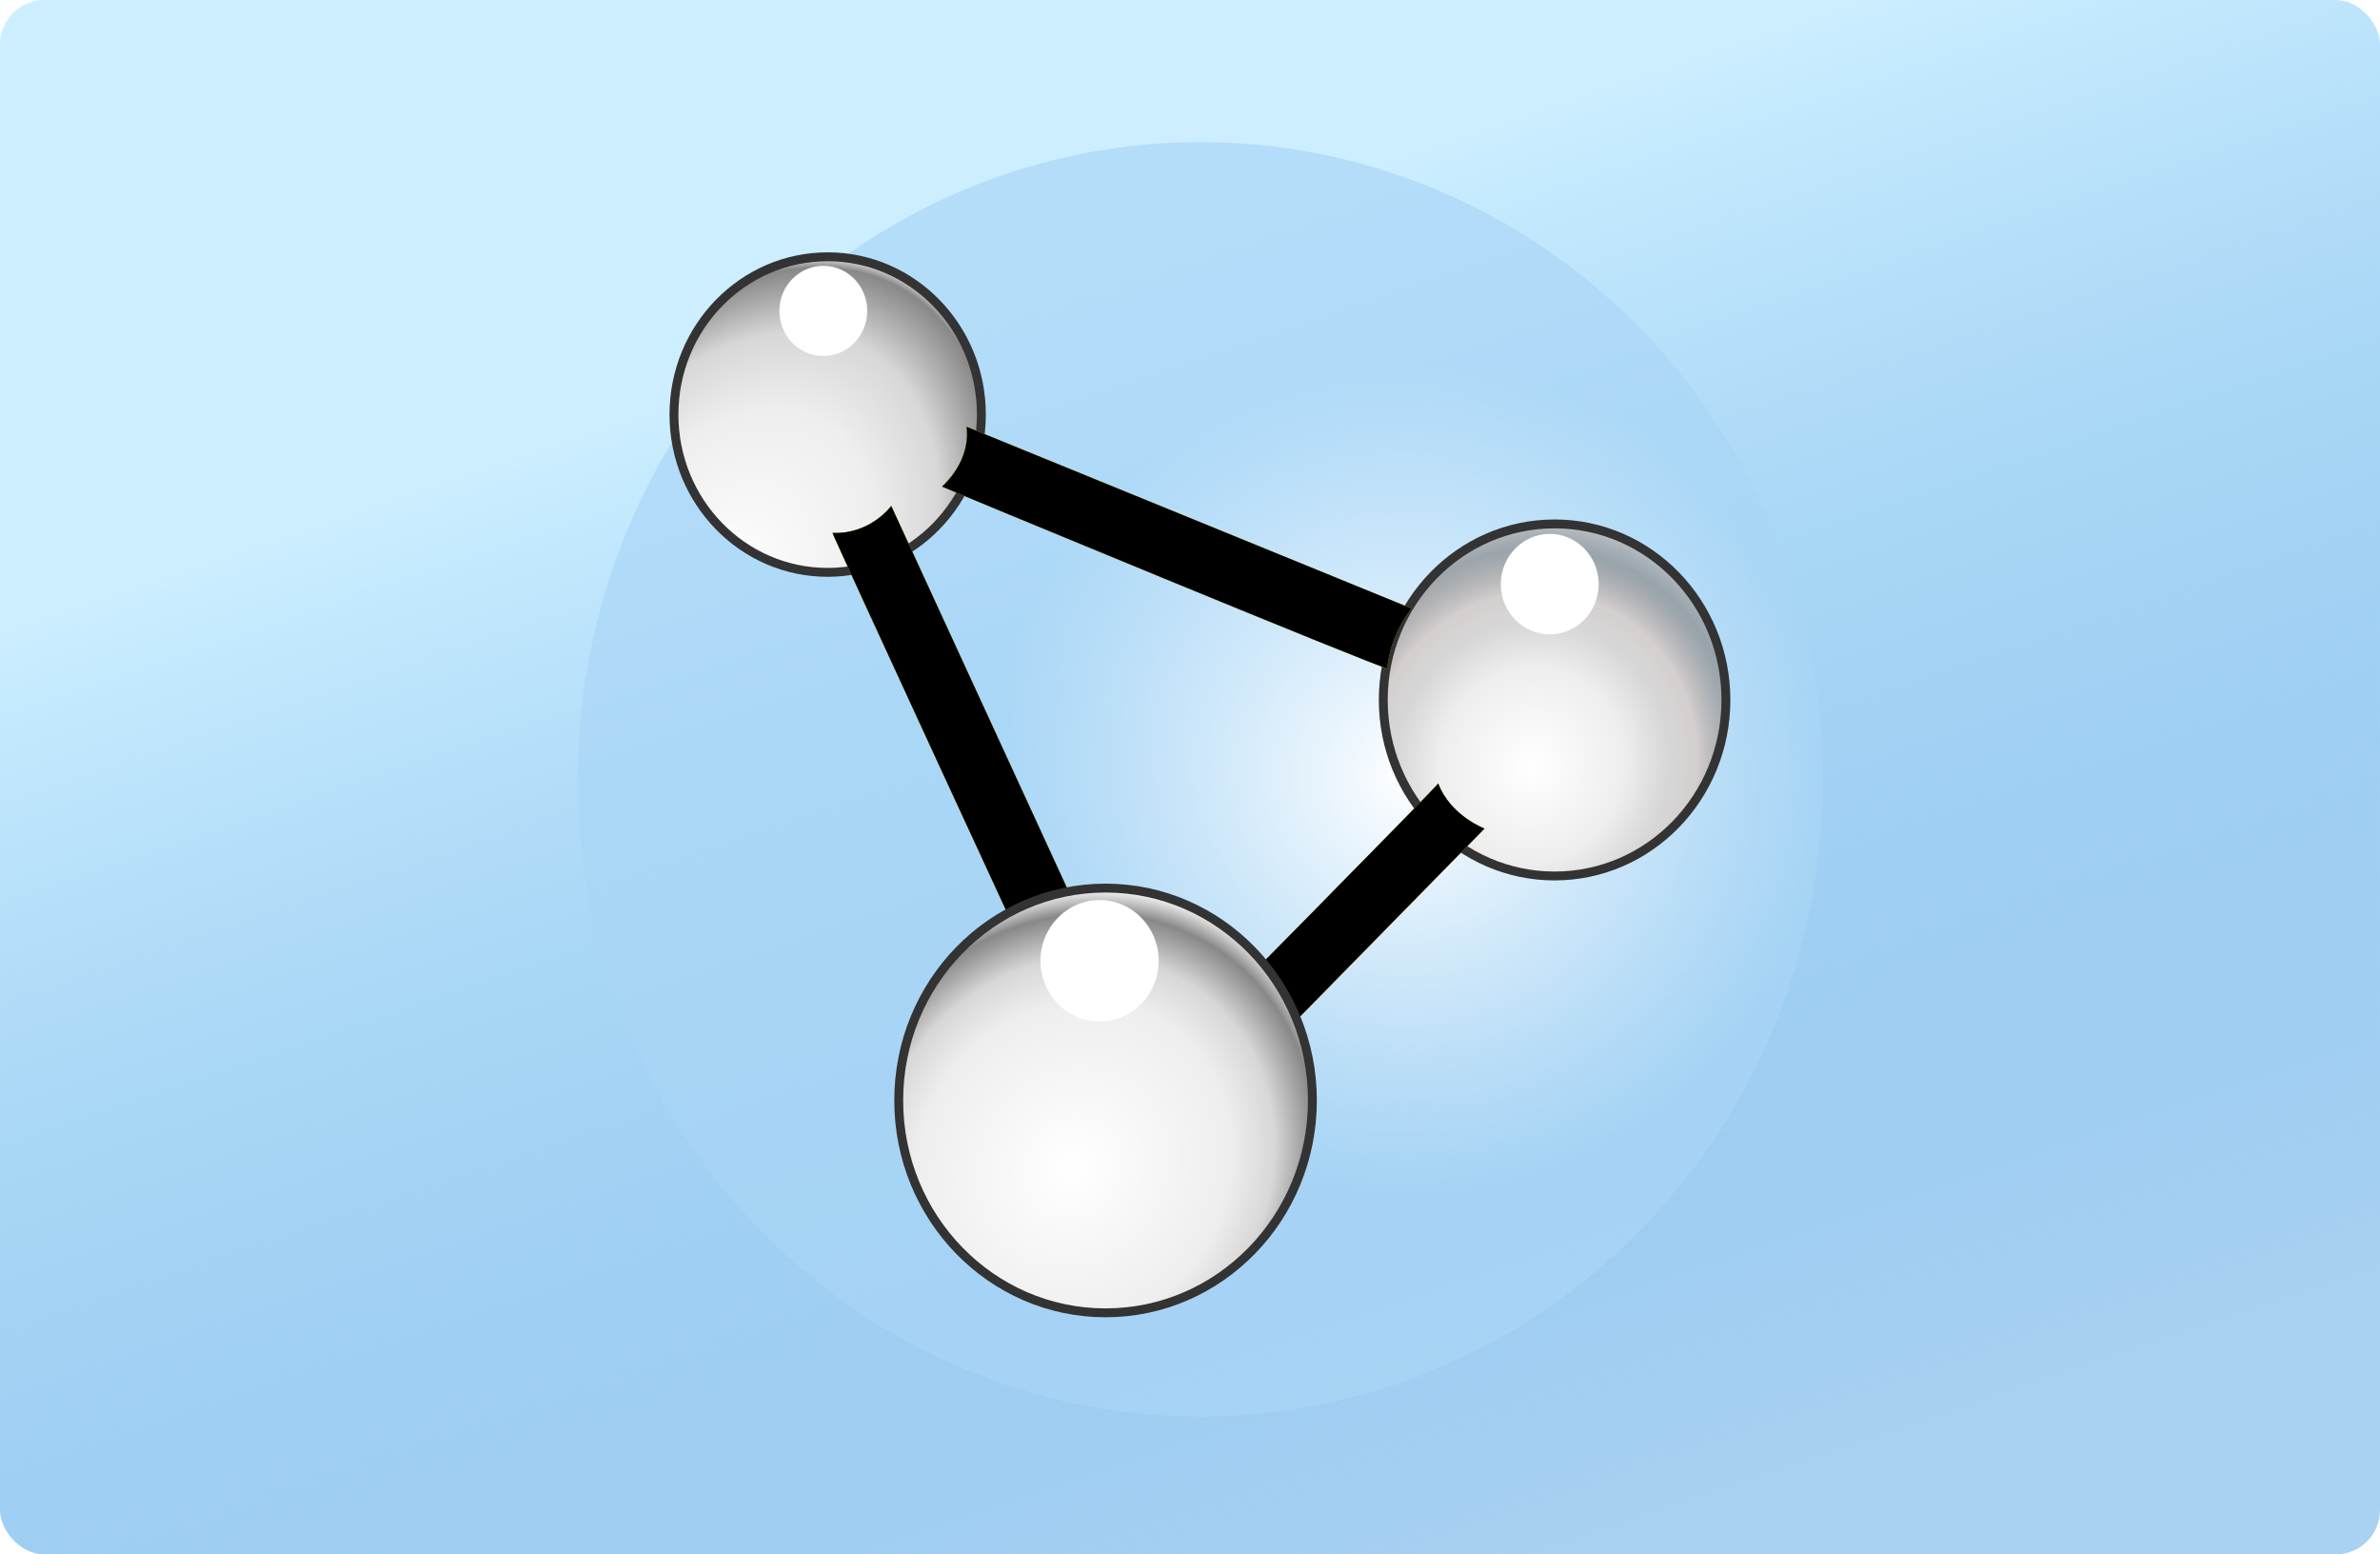 <?xml version="1.0" encoding="UTF-8"?>
<svg viewBox="0 0 268 175" version="1.1" xmlns="http://www.w3.org/2000/svg" xmlns:xlink="http://www.w3.org/1999/xlink">
    <!-- Generator: Sketch 44 (41411) - http://www.bohemiancoding.com/sketch -->
    <title>ICON</title>
    <desc>Created with Sketch.</desc>
    <defs>
        <linearGradient x1="91.497%" y1="86.75%" x2="53.088%" y2="13.258%" id="linearGradient-1">
            <stop stop-color="#298EDF" stop-opacity="0.409" offset="0%"></stop>
            <stop stop-color="#CCEEFF" offset="100%"></stop>
        </linearGradient>
        <radialGradient cx="66.919%" cy="49.746%" fx="66.919%" fy="49.746%" r="33.317%" gradientTransform="translate(0.669,0.497),scale(1,0.977),rotate(6.982),translate(-0.669,-0.497)" id="radialGradient-2">
            <stop stop-color="#FFFFFF" offset="0%"></stop>
            <stop stop-color="#A9D6F6" stop-opacity="0.703" offset="100%"></stop>
        </radialGradient>
        <filter x="-107.0%" y="-104.6%" width="314.0%" height="309.1%" filterUnits="objectBoundingBox" id="filter-3">
            <feGaussianBlur stdDeviation="49.773 4.757" in="SourceGraphic"></feGaussianBlur>
        </filter>
        <radialGradient cx="43.418%" cy="68.499%" fx="43.418%" fy="68.499%" r="83.349%" gradientTransform="translate(0.434,0.685),scale(1,0.973),rotate(108.289),scale(1,0.94),translate(-0.434,-0.685)" id="radialGradient-4">
            <stop stop-color="#FFFFFF" offset="0%"></stop>
            <stop stop-color="#EEEEEE" offset="34.407%"></stop>
            <stop stop-color="#D7D7D7" offset="50.086%"></stop>
            <stop stop-color="#D5CFCF" offset="60.904%"></stop>
            <stop stop-color="#888888" stop-opacity="0.693" offset="76.458%"></stop>
            <stop stop-color="#FFFFFF" offset="97.838%"></stop>
            <stop stop-color="#EEEEEE" offset="100%"></stop>
        </radialGradient>
        <radialGradient cx="15.741%" cy="105.965%" fx="15.741%" fy="105.965%" r="125.504%" gradientTransform="translate(0.157,1.06),scale(1,0.974),rotate(-58.493),scale(1,0.662),translate(-0.157,-1.06)" id="radialGradient-5">
            <stop stop-color="#FFFFFF" offset="0%"></stop>
            <stop stop-color="#EEEEEE" offset="51%"></stop>
            <stop stop-color="#D7D7D7" offset="73%"></stop>
            <stop stop-color="#888888" offset="91.134%"></stop>
            <stop stop-color="#FFFFFF" offset="95%"></stop>
            <stop stop-color="#EEEEEE" offset="100%"></stop>
        </radialGradient>
        <path d="M128.929,34.637 C133.259,36.625 136.201,34.637 136.201,34.637 L136.201,88.782 C136.201,88.782 132.82,87.614 128.929,88.782 C128.639,88.802 128.878,34.784 128.929,34.637 Z" id="path-6"></path>
        <filter x="-148.4%" y="-20.3%" width="396.8%" height="140.6%" filterUnits="objectBoundingBox" id="filter-7">
            <feOffset dx="0" dy="2" in="SourceAlpha" result="shadowOffsetOuter1"></feOffset>
            <feGaussianBlur stdDeviation="2" in="shadowOffsetOuter1" result="shadowBlurOuter1"></feGaussianBlur>
            <feColorMatrix values="0 0 0 0 0.839   0 0 0 0 0.131   0 0 0 0 0.131  0 0 0 0.5 0" type="matrix" in="shadowBlurOuter1" result="shadowMatrixOuter1"></feColorMatrix>
            <feOffset dx="0" dy="-2" in="SourceAlpha" result="shadowOffsetOuter2"></feOffset>
            <feGaussianBlur stdDeviation="2" in="shadowOffsetOuter2" result="shadowBlurOuter2"></feGaussianBlur>
            <feColorMatrix values="0 0 0 0 0.839   0 0 0 0 0.129   0 0 0 0 0.129  0 0 0 0.5 0" type="matrix" in="shadowBlurOuter2" result="shadowMatrixOuter2"></feColorMatrix>
            <feMerge>
                <feMergeNode in="shadowMatrixOuter1"></feMergeNode>
                <feMergeNode in="shadowMatrixOuter2"></feMergeNode>
            </feMerge>
        </filter>
        <filter x="-134.9%" y="-18.5%" width="369.8%" height="136.9%" filterUnits="objectBoundingBox" id="filter-8">
            <feGaussianBlur stdDeviation="1.5" in="SourceAlpha" result="shadowBlurInner1"></feGaussianBlur>
            <feOffset dx="0" dy="1" in="shadowBlurInner1" result="shadowOffsetInner1"></feOffset>
            <feComposite in="shadowOffsetInner1" in2="SourceAlpha" operator="arithmetic" k2="-1" k3="1" result="shadowInnerInner1"></feComposite>
            <feColorMatrix values="0 0 0 0 0.839   0 0 0 0 0.129   0 0 0 0 0.129  0 0 0 0.5 0" type="matrix" in="shadowInnerInner1" result="shadowMatrixInner1"></feColorMatrix>
            <feGaussianBlur stdDeviation="1.5" in="SourceAlpha" result="shadowBlurInner2"></feGaussianBlur>
            <feOffset dx="0" dy="-1" in="shadowBlurInner2" result="shadowOffsetInner2"></feOffset>
            <feComposite in="shadowOffsetInner2" in2="SourceAlpha" operator="arithmetic" k2="-1" k3="1" result="shadowInnerInner2"></feComposite>
            <feColorMatrix values="0 0 0 0 0.839   0 0 0 0 0.129   0 0 0 0 0.129  0 0 0 0.5 0" type="matrix" in="shadowInnerInner2" result="shadowMatrixInner2"></feColorMatrix>
            <feMerge>
                <feMergeNode in="shadowMatrixInner1"></feMergeNode>
                <feMergeNode in="shadowMatrixInner2"></feMergeNode>
            </feMerge>
        </filter>
        <path d="M129.474,101.75 C129.474,101.75 170.488,102.049 170.734,101.907 C169.086,105.425 170.734,109.18 170.734,109.18 L129.474,109.023 L129.474,101.75 Z" id="path-9"></path>
        <filter x="-26.7%" y="-148.1%" width="153.3%" height="396.1%" filterUnits="objectBoundingBox" id="filter-10">
            <feOffset dx="0" dy="2" in="SourceAlpha" result="shadowOffsetOuter1"></feOffset>
            <feGaussianBlur stdDeviation="2" in="shadowOffsetOuter1" result="shadowBlurOuter1"></feGaussianBlur>
            <feColorMatrix values="0 0 0 0 0.839   0 0 0 0 0.131   0 0 0 0 0.131  0 0 0 0.5 0" type="matrix" in="shadowBlurOuter1" result="shadowMatrixOuter1"></feColorMatrix>
            <feOffset dx="0" dy="-2" in="SourceAlpha" result="shadowOffsetOuter2"></feOffset>
            <feGaussianBlur stdDeviation="2" in="shadowOffsetOuter2" result="shadowBlurOuter2"></feGaussianBlur>
            <feColorMatrix values="0 0 0 0 0.839   0 0 0 0 0.129   0 0 0 0 0.129  0 0 0 0.5 0" type="matrix" in="shadowBlurOuter2" result="shadowMatrixOuter2"></feColorMatrix>
            <feMerge>
                <feMergeNode in="shadowMatrixOuter1"></feMergeNode>
                <feMergeNode in="shadowMatrixOuter2"></feMergeNode>
            </feMerge>
        </filter>
        <filter x="-24.2%" y="-134.6%" width="148.5%" height="369.2%" filterUnits="objectBoundingBox" id="filter-11">
            <feGaussianBlur stdDeviation="1.5" in="SourceAlpha" result="shadowBlurInner1"></feGaussianBlur>
            <feOffset dx="0" dy="1" in="shadowBlurInner1" result="shadowOffsetInner1"></feOffset>
            <feComposite in="shadowOffsetInner1" in2="SourceAlpha" operator="arithmetic" k2="-1" k3="1" result="shadowInnerInner1"></feComposite>
            <feColorMatrix values="0 0 0 0 0.839   0 0 0 0 0.129   0 0 0 0 0.129  0 0 0 0.5 0" type="matrix" in="shadowInnerInner1" result="shadowMatrixInner1"></feColorMatrix>
            <feGaussianBlur stdDeviation="1.5" in="SourceAlpha" result="shadowBlurInner2"></feGaussianBlur>
            <feOffset dx="0" dy="-1" in="shadowBlurInner2" result="shadowOffsetInner2"></feOffset>
            <feComposite in="shadowOffsetInner2" in2="SourceAlpha" operator="arithmetic" k2="-1" k3="1" result="shadowInnerInner2"></feComposite>
            <feColorMatrix values="0 0 0 0 0.839   0 0 0 0 0.129   0 0 0 0 0.129  0 0 0 0.5 0" type="matrix" in="shadowInnerInner2" result="shadowMatrixInner2"></feColorMatrix>
            <feMerge>
                <feMergeNode in="shadowMatrixInner1"></feMergeNode>
                <feMergeNode in="shadowMatrixInner2"></feMergeNode>
            </feMerge>
        </filter>
        <path d="M104.941,55.968 C108.772,57.905 112.213,55.968 112.213,55.968 L112.213,111.095 L104.941,111.095 C104.941,111.095 104.848,56.099 104.941,55.968 Z" id="path-12"></path>
        <filter x="-150.4%" y="-20.0%" width="400.8%" height="139.9%" filterUnits="objectBoundingBox" id="filter-13">
            <feOffset dx="0" dy="2" in="SourceAlpha" result="shadowOffsetOuter1"></feOffset>
            <feGaussianBlur stdDeviation="2" in="shadowOffsetOuter1" result="shadowBlurOuter1"></feGaussianBlur>
            <feColorMatrix values="0 0 0 0 0.839   0 0 0 0 0.131   0 0 0 0 0.131  0 0 0 0.5 0" type="matrix" in="shadowBlurOuter1" result="shadowMatrixOuter1"></feColorMatrix>
            <feOffset dx="0" dy="-2" in="SourceAlpha" result="shadowOffsetOuter2"></feOffset>
            <feGaussianBlur stdDeviation="2" in="shadowOffsetOuter2" result="shadowBlurOuter2"></feGaussianBlur>
            <feColorMatrix values="0 0 0 0 0.839   0 0 0 0 0.129   0 0 0 0 0.129  0 0 0 0.5 0" type="matrix" in="shadowBlurOuter2" result="shadowMatrixOuter2"></feColorMatrix>
            <feMerge>
                <feMergeNode in="shadowMatrixOuter1"></feMergeNode>
                <feMergeNode in="shadowMatrixOuter2"></feMergeNode>
            </feMerge>
        </filter>
        <filter x="-136.7%" y="-18.1%" width="373.5%" height="136.3%" filterUnits="objectBoundingBox" id="filter-14">
            <feGaussianBlur stdDeviation="1.5" in="SourceAlpha" result="shadowBlurInner1"></feGaussianBlur>
            <feOffset dx="0" dy="1" in="shadowBlurInner1" result="shadowOffsetInner1"></feOffset>
            <feComposite in="shadowOffsetInner1" in2="SourceAlpha" operator="arithmetic" k2="-1" k3="1" result="shadowInnerInner1"></feComposite>
            <feColorMatrix values="0 0 0 0 0.839   0 0 0 0 0.129   0 0 0 0 0.129  0 0 0 0.5 0" type="matrix" in="shadowInnerInner1" result="shadowMatrixInner1"></feColorMatrix>
            <feGaussianBlur stdDeviation="1.5" in="SourceAlpha" result="shadowBlurInner2"></feGaussianBlur>
            <feOffset dx="0" dy="-1" in="shadowBlurInner2" result="shadowOffsetInner2"></feOffset>
            <feComposite in="shadowOffsetInner2" in2="SourceAlpha" operator="arithmetic" k2="-1" k3="1" result="shadowInnerInner2"></feComposite>
            <feColorMatrix values="0 0 0 0 0.839   0 0 0 0 0.129   0 0 0 0 0.129  0 0 0 0.5 0" type="matrix" in="shadowInnerInner2" result="shadowMatrixInner2"></feColorMatrix>
            <feMerge>
                <feMergeNode in="shadowMatrixInner1"></feMergeNode>
                <feMergeNode in="shadowMatrixInner2"></feMergeNode>
            </feMerge>
        </filter>
        <radialGradient cx="41.983%" cy="65.644%" fx="41.983%" fy="65.644%" r="83.828%" gradientTransform="translate(0.42,0.656),scale(1,0.974),rotate(-56.081),scale(1,0.903),translate(-0.42,-0.656)" id="radialGradient-15">
            <stop stop-color="#FFFFFF" offset="0%"></stop>
            <stop stop-color="#EEEEEE" offset="49%"></stop>
            <stop stop-color="#D7D7D7" offset="62.445%"></stop>
            <stop stop-color="#888888" offset="75.222%"></stop>
            <stop stop-color="#FFFFFF" offset="82.838%"></stop>
            <stop stop-color="#EEEEEE" offset="100%"></stop>
        </radialGradient>
    </defs>
    <g id="MyScope" stroke="none" stroke-width="1" fill="none" fill-rule="evenodd">
        <g id="ICON">
            <rect id="Rectangle-11" fill="url(#linearGradient-1)" x="0" y="0" width="268" height="175" rx="5"></rect>
            <ellipse id="Oval" fill="url(#radialGradient-2)" fill-rule="nonzero" filter="url(#filter-3)" cx="135.162" cy="87.735" rx="70.101" ry="71.735"></ellipse>
            <ellipse id="Oval" stroke="#333333" fill="url(#radialGradient-4)" fill-rule="nonzero" cx="175.055" cy="78.8" rx="19.291" ry="19.818"></ellipse>
            <ellipse id="Oval" fill="#FFFFFF" fill-rule="nonzero" cx="174.509" cy="65.764" rx="5.509" ry="5.655"></ellipse>
            <ellipse id="Oval" stroke="#333333" fill="url(#radialGradient-5)" fill-rule="nonzero" cx="93.2" cy="46.673" rx="17.309" ry="17.764"></ellipse>
            <ellipse id="Oval" fill="#FFFFFF" fill-rule="nonzero" cx="92.709" cy="35" rx="4.945" ry="5.073"></ellipse>
            <g id="Rectangle-path" fill-rule="nonzero" transform="translate(132.495, 61.709) rotate(-67.79) translate(-132.495, -61.709) ">
                <use fill="black" fill-opacity="1" filter="url(#filter-7)" xlink:href="#path-6"></use>
                <use fill="#F8E21C" fill-rule="evenodd" xlink:href="#path-6"></use>
                <use fill="black" fill-opacity="1" filter="url(#filter-8)" xlink:href="#path-6"></use>
            </g>
            <g id="Rectangle-path" fill-rule="nonzero" transform="translate(150.104, 105.465) rotate(-45.75) translate(-150.104, -105.465) ">
                <use fill="black" fill-opacity="1" filter="url(#filter-10)" xlink:href="#path-9"></use>
                <use fill="#F8E21C" fill-rule="evenodd" xlink:href="#path-9"></use>
                <use fill="black" fill-opacity="1" filter="url(#filter-11)" xlink:href="#path-9"></use>
            </g>
            <g id="Rectangle-path" fill-rule="nonzero" transform="translate(108.554, 83.531) rotate(-24.71) translate(-108.554, -83.531) ">
                <use fill="black" fill-opacity="1" filter="url(#filter-13)" xlink:href="#path-12"></use>
                <use fill="#F8E21C" fill-rule="evenodd" xlink:href="#path-12"></use>
                <use fill="black" fill-opacity="1" filter="url(#filter-14)" xlink:href="#path-12"></use>
            </g>
            <ellipse id="Oval" stroke="#333333" fill="url(#radialGradient-15)" fill-rule="nonzero" cx="124.491" cy="123.891" rx="23.291" ry="23.909"></ellipse>
            <ellipse id="Oval" fill="#FFFFFF" fill-rule="nonzero" cx="123.818" cy="108.164" rx="6.655" ry="6.836"></ellipse>
        </g>
    </g>
</svg>